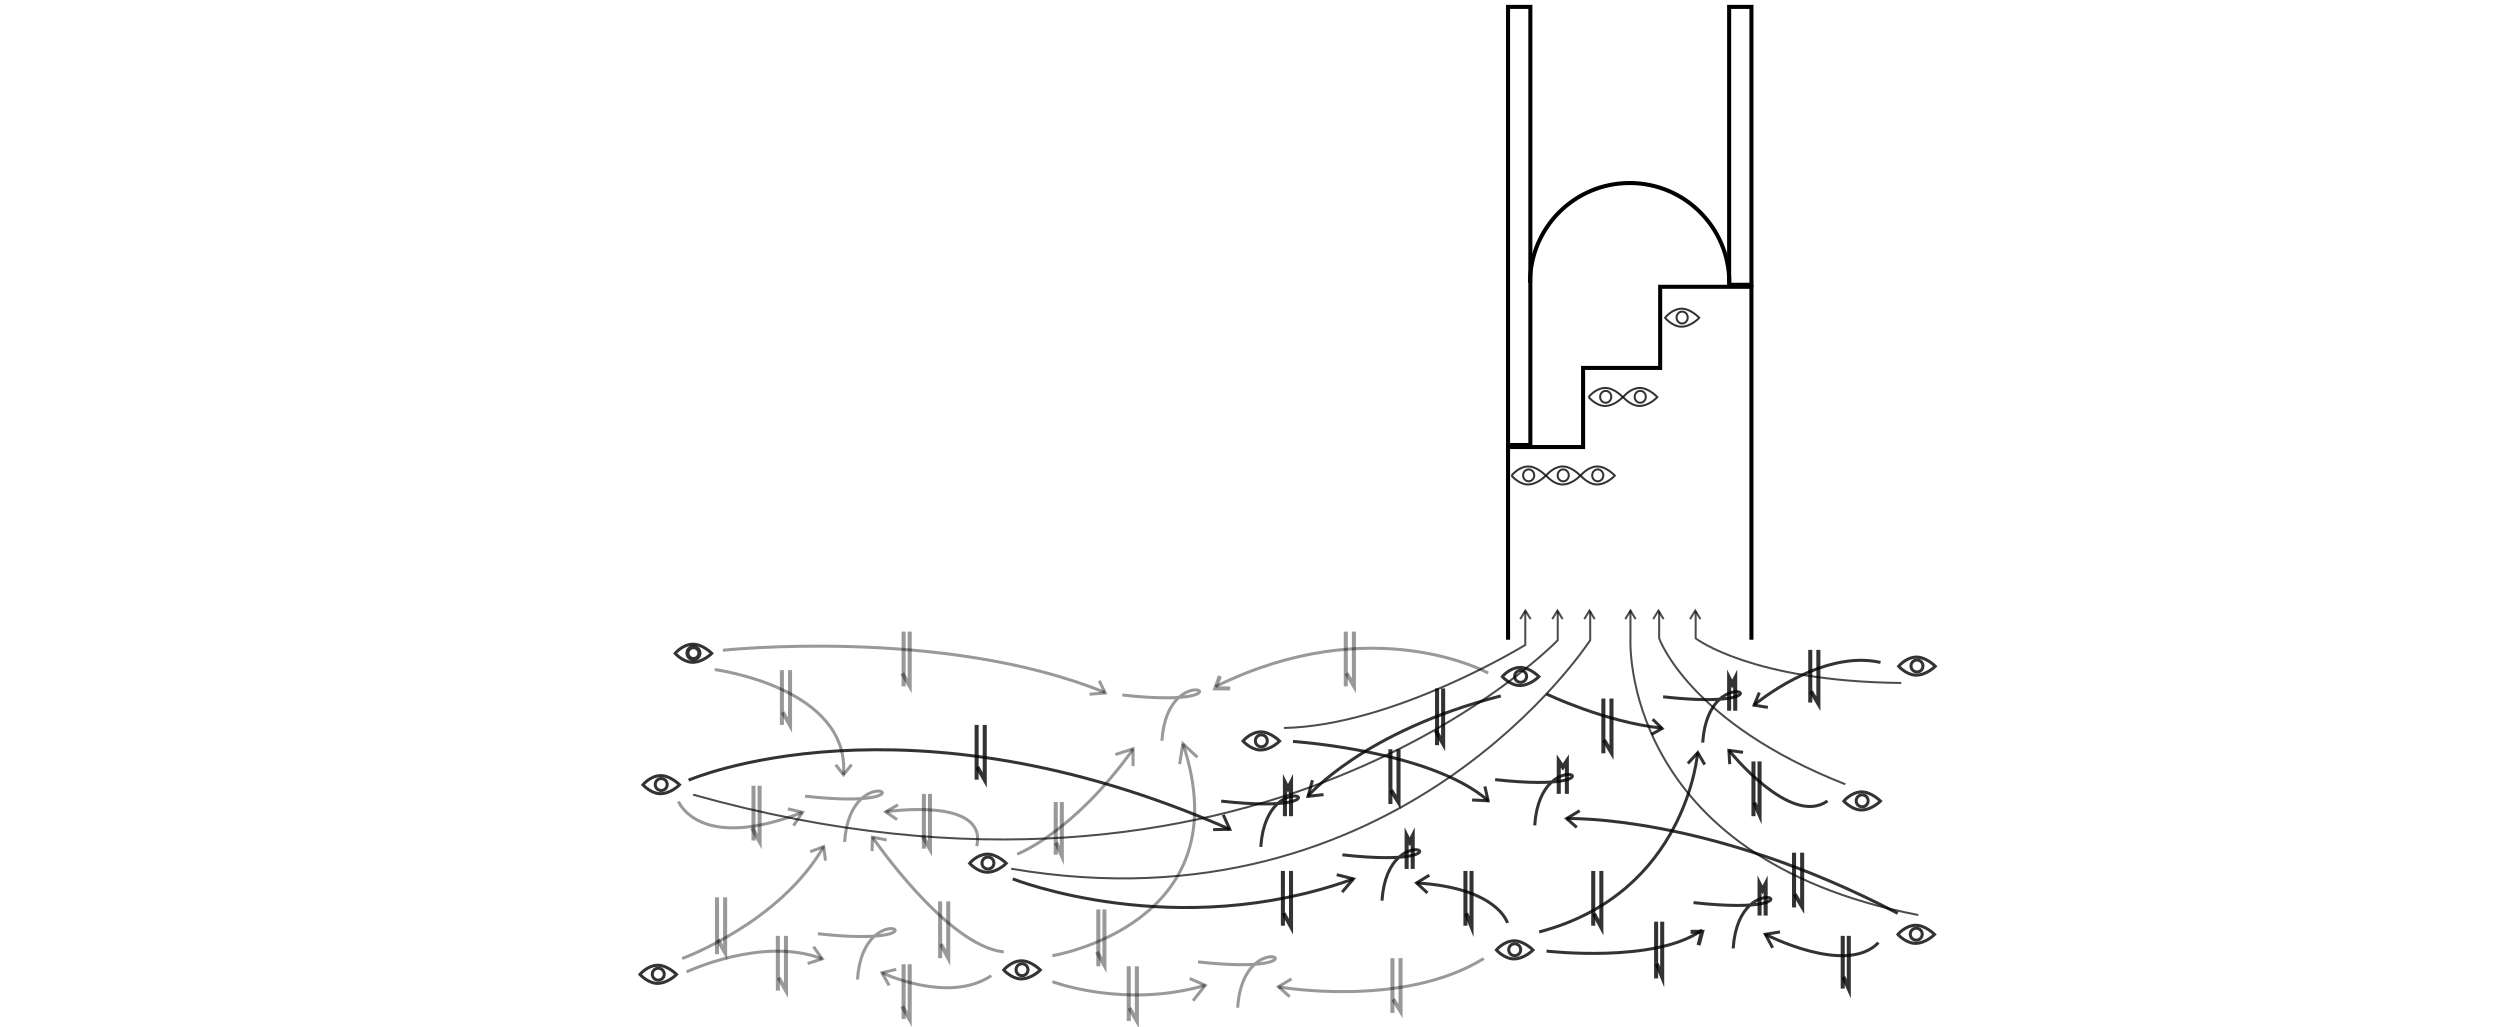 <?xml version="1.0" encoding="utf-8"?>
<!-- Generator: Adobe Illustrator 16.0.0, SVG Export Plug-In . SVG Version: 6.00 Build 0)  -->
<!DOCTYPE svg PUBLIC "-//W3C//DTD SVG 1.1//EN" "http://www.w3.org/Graphics/SVG/1.1/DTD/svg11.dtd">
<svg version="1.1" id="Calque_1" xmlns="http://www.w3.org/2000/svg" xmlns:xlink="http://www.w3.org/1999/xlink" x="0px" y="0px"
	 width="1232.555px" height="506.396px" viewBox="0 -115.396 1232.555 506.396"
	 enable-background="new 0 -115.396 1232.555 506.396" xml:space="preserve">
<path opacity="0.8" fill="none" stroke="#000000" stroke-width="1.5" stroke-miterlimit="10" d="M350.93,206.74
	c0,0-4.57,4.682-9.939,4.371c-4.426-0.256-8.14-4.371-8.14-4.371s3.524-4.341,8.532-4.526
	C346.292,202.032,350.93,206.74,350.93,206.74z"/>
<circle opacity="0.8" fill="none" stroke="#000000" stroke-width="2" stroke-miterlimit="10" cx="341.89" cy="206.604" r="2.946"/>
<polyline fill="none" stroke="#000000" stroke-width="2" stroke-miterlimit="10" points="743.5,200 743.5,105 780.5,105 780.5,66 
	818.5,66 818.5,26 863.5,26 863.5,200 "/>
<path fill="none" stroke="#000000" stroke-width="2" stroke-miterlimit="10" d="M754.342,23.96
	c0-27.137,21.992-49.122,49.123-49.122c27.13,0,49.122,21.985,49.122,49.122"/>
<rect x="743.5" y="-112" fill="none" stroke="#000000" stroke-width="2" stroke-miterlimit="10" width="11" height="216"/>
<rect x="852.5" y="-112" fill="none" stroke="#000000" stroke-width="2" stroke-miterlimit="10" width="11" height="137"/>
<path opacity="0.8" fill="none" stroke="#000000" stroke-miterlimit="10" d="M745.228,119.096c0,0,3.288-4.322,7.959-4.507
	c4.578-0.181,8.906,4.507,8.906,4.507s-4.264,4.663-9.272,4.353C748.692,123.194,745.228,119.096,745.228,119.096"/>
<path opacity="0.8" fill="none" stroke="#000000" stroke-miterlimit="10" d="M750.912,118.961c0-1.621,1.229-2.932,2.748-2.932
	c1.518,0,2.747,1.312,2.747,2.932s-1.229,2.934-2.747,2.934C752.142,121.895,750.912,120.582,750.912,118.961"/>
<path opacity="0.8" fill="none" stroke="#000000" stroke-miterlimit="10" d="M779.127,119.096c0,0-4.264,4.663-9.271,4.353
	c-4.128-0.255-7.593-4.353-7.593-4.353s3.288-4.322,7.958-4.507C774.8,114.407,779.127,119.096,779.127,119.096z"/>
<ellipse opacity="0.8" fill="none" stroke="#000000" stroke-miterlimit="10" cx="770.695" cy="118.961" rx="2.748" ry="2.934"/>
<path opacity="0.8" fill="none" stroke="#000000" stroke-miterlimit="10" d="M837.77,41.296c0,0-4.264,4.663-9.271,4.353
	c-4.129-0.256-7.593-4.353-7.593-4.353s3.288-4.323,7.958-4.508C833.443,36.607,837.77,41.296,837.77,41.296z"/>
<ellipse opacity="0.8" fill="none" stroke="#000000" stroke-miterlimit="10" cx="829.337" cy="41.162" rx="2.748" ry="2.933"/>
<path opacity="0.8" fill="none" stroke="#000000" stroke-miterlimit="10" d="M796.162,119.096c0,0-4.264,4.663-9.271,4.353
	c-4.129-0.255-7.593-4.353-7.593-4.353s3.287-4.322,7.958-4.507C791.835,114.407,796.162,119.096,796.162,119.096z"/>
<ellipse opacity="0.8" fill="none" stroke="#000000" stroke-miterlimit="10" cx="787.729" cy="118.961" rx="2.747" ry="2.934"/>
<path opacity="0.8" fill="none" stroke="#000000" stroke-miterlimit="10" d="M783.214,80.379c0,0,3.288-4.323,7.959-4.508
	c4.579-0.181,8.906,4.508,8.906,4.508s-4.264,4.662-9.272,4.353C786.679,84.476,783.214,80.379,783.214,80.379"/>
<path opacity="0.8" fill="none" stroke="#000000" stroke-miterlimit="10" d="M788.899,80.245c0-1.621,1.229-2.933,2.747-2.933
	s2.748,1.313,2.748,2.933c0,1.62-1.23,2.933-2.748,2.933S788.899,81.864,788.899,80.245"/>
<path opacity="0.8" fill="none" stroke="#000000" stroke-miterlimit="10" d="M817.113,80.379c0,0-4.264,4.662-9.271,4.353
	c-4.127-0.255-7.593-4.353-7.593-4.353s3.288-4.323,7.959-4.508C812.787,75.689,817.113,80.379,817.113,80.379z"/>
<ellipse opacity="0.8" fill="none" stroke="#000000" stroke-miterlimit="10" cx="808.682" cy="80.245" rx="2.748" ry="2.933"/>
<path opacity="0.7" fill="none" stroke="#000000" stroke-miterlimit="10" d="M341.678,276.382
	C620.095,354.568,768,200.247,768,200.247V186"/>
<path opacity="0.7" fill="none" stroke="#000000" stroke-miterlimit="10" d="M498.551,312.907
	C690.221,345.55,784,200.247,784,200.247V186"/>
<path opacity="0.7" fill="none" stroke="#000000" stroke-miterlimit="10" d="M945.755,335.731
	c-147.288-28.435-141.907-136.123-141.907-136.123l0.002-13.972"/>
<path opacity="0.7" fill="none" stroke="#000000" stroke-miterlimit="10" d="M909.785,271.262
	C832.604,240.967,818,199.334,818,199.334V186"/>
<path opacity="0.7" fill="none" stroke="#000000" stroke-miterlimit="10" d="M632.992,243.508
	C687.143,242.438,752,202.562,752,202.562V186"/>
<polyline opacity="0.7" fill="none" stroke="#000000" stroke-miterlimit="10" points="749.506,189.837 752.069,185.636 
	754.627,189.837 "/>
<polyline opacity="0.7" fill="none" stroke="#000000" stroke-miterlimit="10" points="765.296,189.837 767.86,185.636 
	770.417,189.837 "/>
<polyline opacity="0.7" fill="none" stroke="#000000" stroke-miterlimit="10" points="781.087,189.837 783.651,185.636 
	786.208,189.837 "/>
<polyline opacity="0.7" fill="none" stroke="#000000" stroke-miterlimit="10" points="801.287,189.837 803.852,185.636 
	806.408,189.837 "/>
<polyline opacity="0.7" fill="none" stroke="#000000" stroke-miterlimit="10" points="815.067,189.837 817.631,185.636 
	820.189,189.837 "/>
<path opacity="0.7" fill="none" stroke="#000000" stroke-miterlimit="10" d="M937.359,221.325
	C863.394,220.58,836,199.334,836,199.334V186"/>
<polyline opacity="0.7" fill="none" stroke="#000000" stroke-miterlimit="10" points="833.234,189.837 835.799,185.636 
	838.355,189.837 "/>
<path opacity="0.4" fill="none" stroke="#000000" stroke-width="1.5" stroke-miterlimit="10" d="M356.409,205.2
	c0,0,108.665-11.663,188.394,20.834"/>
<polyline opacity="0.4" fill="none" stroke="#000000" stroke-width="1.5" stroke-miterlimit="10" points="537.212,226.867 
	544.883,226.229 541.96,220.262 "/>
<path opacity="0.4" fill="none" stroke="#000000" stroke-width="1.5" stroke-miterlimit="10" d="M733.723,216.424
	c0,0-56.845-31.55-134.462,6.688"/>
<polyline opacity="0.4" fill="none" stroke="#000000" stroke-width="2" stroke-miterlimit="10" points="606.5,224 599.181,224 
	601.44,217.912 "/>
<path opacity="0.8" fill="none" stroke="#000000" stroke-width="1.5" stroke-miterlimit="10" d="M758.742,218.197
	c0,0-4.57,4.683-9.94,4.371c-4.426-0.256-8.14-4.371-8.14-4.371s3.524-4.342,8.531-4.527
	C754.104,213.489,758.742,218.197,758.742,218.197z"/>
<circle opacity="0.8" fill="none" stroke="#000000" stroke-width="1.5" stroke-miterlimit="10" cx="749.702" cy="218.063" r="2.945"/>
<path opacity="0.4" fill="none" stroke="#000000" stroke-width="1.5" stroke-miterlimit="10" d="M501.486,305.711
	c0,0,27.543-10.266,57.276-51.905"/>
<line opacity="0.4" fill="none" stroke="#000000" stroke-width="2" stroke-miterlimit="10" x1="520.5" y1="280" x2="520.5" y2="306"/>
<polyline opacity="0.4" fill="none" stroke="#000000" stroke-width="2" stroke-miterlimit="10" points="520.676,300.05 
	523.5,306.402 523.5,280 "/>
<path opacity="0.8" fill="none" stroke="#000000" stroke-width="1.5" stroke-miterlimit="10" d="M496.12,310.242
	c0,0-4.57,4.683-9.94,4.372c-4.424-0.257-8.14-4.372-8.14-4.372s3.525-4.34,8.532-4.525
	C491.481,305.534,496.12,310.242,496.12,310.242z"/>
<circle opacity="0.8" fill="none" stroke="#000000" stroke-width="1.5" stroke-miterlimit="10" cx="487.08" cy="310.107" r="2.945"/>
<path opacity="0.8" fill="none" stroke="#000000" stroke-width="1.5" stroke-miterlimit="10" d="M499.295,317.916
	c0,0,80.105,31.778,167.95,0"/>
<path opacity="0.4" fill="none" stroke="#000000" stroke-width="1.5" stroke-miterlimit="10" d="M518.842,355.788
	c0,0,93.979-15.428,64.394-104.464"/>
<path opacity="0.8" fill="none" stroke="#000000" stroke-width="1.5" stroke-miterlimit="10" d="M512.923,362.84
	c0,0-4.571,4.683-9.941,4.371c-4.425-0.256-8.14-4.371-8.14-4.371s3.525-4.342,8.533-4.527
	C508.284,358.132,512.923,362.84,512.923,362.84z"/>
<circle opacity="0.8" fill="none" stroke="#000000" stroke-width="1.5" stroke-miterlimit="10" cx="503.882" cy="362.705" r="2.945"/>
<path opacity="0.8" fill="none" stroke="#000000" stroke-width="1.5" stroke-miterlimit="10" d="M644.781,277.182
	c0,0,27.132-32.007,95.149-49.469"/>
<path opacity="0.8" fill="none" stroke="#000000" stroke-width="1.5" stroke-miterlimit="10" d="M339.5,269.238
	c0,0,106.58-46.479,266.811,24.222"/>
<path opacity="0.8" fill="none" stroke="#000000" stroke-width="1.5" stroke-miterlimit="10" d="M630.9,249.976
	c0,0-4.569,4.682-9.939,4.37c-4.425-0.257-8.14-4.37-8.14-4.37s3.524-4.343,8.532-4.528
	C626.263,245.267,630.9,249.976,630.9,249.976z"/>
<circle opacity="0.8" fill="none" stroke="#000000" stroke-width="1.5" stroke-miterlimit="10" cx="621.861" cy="249.841" r="2.946"/>
<path opacity="0.8" fill="none" stroke="#000000" stroke-width="1.5" stroke-miterlimit="10" d="M637.476,250.152
	c0,0,68.082,4.487,96.247,29.222"/>
<path opacity="0.8" fill="none" stroke="#000000" stroke-width="1.5" stroke-miterlimit="10" d="M335.041,271.525
	c0,0-4.57,4.683-9.94,4.371c-4.425-0.257-8.14-4.371-8.14-4.371s3.525-4.342,8.533-4.526
	C330.403,266.816,335.041,271.525,335.041,271.525z"/>
<circle opacity="0.8" fill="none" stroke="#000000" stroke-width="1.5" stroke-miterlimit="10" cx="326.001" cy="271.39" r="2.946"/>
<path opacity="0.4" fill="none" stroke="#000000" stroke-width="1.5" stroke-miterlimit="10" d="M352.392,214.723
	c0,0,66.664,8.754,63.481,51.855"/>
<path opacity="0.8" fill="none" stroke="#000000" stroke-width="1.5" stroke-miterlimit="10" d="M333.58,365.031
	c0,0-4.571,4.683-9.94,4.372c-4.426-0.257-8.14-4.372-8.14-4.372s3.525-4.342,8.532-4.527
	C328.941,360.322,333.58,365.031,333.58,365.031z"/>
<circle opacity="0.8" fill="none" stroke="#000000" stroke-width="1.5" stroke-miterlimit="10" cx="324.54" cy="364.896" r="2.946"/>
<path opacity="0.4" fill="none" stroke="#000000" stroke-width="1.5" stroke-miterlimit="10" d="M336.32,357.174
	c0,0,47.97-17.385,69.764-55.153"/>
<path opacity="0.8" fill="none" stroke="#000000" stroke-width="1.5" stroke-miterlimit="10" d="M755.82,352.979
	c0,0-4.571,4.682-9.94,4.371c-4.426-0.257-8.141-4.371-8.141-4.371s3.525-4.342,8.532-4.527
	C751.182,348.27,755.82,352.979,755.82,352.979z"/>
<circle opacity="0.8" fill="none" stroke="#000000" stroke-width="1.5" stroke-miterlimit="10" cx="746.78" cy="352.844" r="2.946"/>
<path opacity="0.8" fill="none" stroke="#000000" stroke-width="1.5" stroke-miterlimit="10" d="M954.156,213.085
	c0,0-4.571,4.681-9.941,4.37c-4.425-0.257-8.14-4.37-8.14-4.37s3.525-4.342,8.532-4.527
	C949.517,208.376,954.156,213.085,954.156,213.085z"/>
<circle opacity="0.8" fill="none" stroke="#000000" stroke-width="1.5" stroke-miterlimit="10" cx="945.115" cy="212.948" r="2.946"/>
<path opacity="0.8" fill="none" stroke="#000000" stroke-width="1.5" stroke-miterlimit="10" d="M927.126,279.562
	c0,0-4.57,4.681-9.94,4.37c-4.424-0.256-8.139-4.37-8.139-4.37s3.523-4.342,8.531-4.527
	C922.487,274.853,927.126,279.562,927.126,279.562z"/>
<circle opacity="0.8" fill="none" stroke="#000000" stroke-width="1.5" stroke-miterlimit="10" cx="918.086" cy="279.426" r="2.946"/>
<path opacity="0.8" fill="none" stroke="#000000" stroke-width="1.5" stroke-miterlimit="10" d="M953.791,345.309
	c0,0-4.571,4.681-9.941,4.37c-4.425-0.257-8.14-4.37-8.14-4.37s3.525-4.343,8.532-4.528
	C949.151,340.6,953.791,345.309,953.791,345.309z"/>
<circle opacity="0.8" fill="none" stroke="#000000" stroke-width="1.5" stroke-miterlimit="10" cx="944.75" cy="345.173" r="2.946"/>
<path opacity="0.4" fill="none" stroke="#000000" stroke-width="1.5" stroke-miterlimit="10" d="M338.511,363.748
	c0,0,37.622-17.775,66.842-6.384"/>
<path opacity="0.4" fill="none" stroke="#000000" stroke-width="1.5" stroke-miterlimit="10" d="M518.842,368.589
	c0,0,35.483,13.423,75.351,1.811"/>
<path opacity="0.4" fill="none" stroke="#000000" stroke-width="1.5" stroke-miterlimit="10" d="M630.246,371.146
	c0,0,61.197,10.846,101.285-13.972"/>
<path opacity="0.8" fill="none" stroke="#000000" stroke-width="1.5" stroke-miterlimit="10" d="M836.984,255.631
	c0,0-5.373,69.347-78.133,88.432"/>
<path opacity="0.8" fill="none" stroke="#000000" stroke-width="1.5" stroke-miterlimit="10" d="M852.358,254.524
	c0,0,30.389,38.037,48.652,24.964"/>
<path opacity="0.4" fill="none" stroke="#000000" stroke-width="1.5" stroke-miterlimit="10" d="M434.833,364.205
	c0,0,32.797,15.615,53.875,1.445"/>
<path opacity="0.4" fill="none" stroke="#000000" stroke-width="1.5" stroke-miterlimit="10" d="M430.119,297.347
	c0,0,36.728,53.693,64.723,56.561"/>
<path opacity="0.4" fill="none" stroke="#000000" stroke-width="1.5" stroke-miterlimit="10" d="M436.659,284.841
	c0,0,50.421-7.659,44.925,16.963"/>
<path opacity="0.4" fill="none" stroke="#000000" stroke-width="1.5" stroke-miterlimit="10" d="M334.493,279.739
	c0,0,9.984,25.324,61.121,5.357"/>
<path opacity="0.8" fill="none" stroke="#000000" stroke-width="1.5" stroke-miterlimit="10" d="M762.471,353.51
	c0,0,53.685,6.222,76.705-10.392"/>
<path opacity="0.8" fill="none" stroke="#000000" stroke-width="1.5" stroke-miterlimit="10" d="M870.329,345.234
	c0,0,39.941,20.71,55.793,4.102"/>
<path opacity="0.8" fill="none" stroke="#000000" stroke-width="1.5" stroke-miterlimit="10" d="M762.471,226.765
	c0,0,28.977,13.952,56.972,16.817"/>
<path opacity="0.8" fill="none" stroke="#000000" stroke-width="1.5" stroke-miterlimit="10" d="M864.743,232.244
	c0,0,32.798-27.748,62.383-21.049"/>
<path opacity="0.8" fill="none" stroke="#000000" stroke-width="1.5" stroke-miterlimit="10" d="M772.438,288.179
	c0,0,69.388-2.331,163.183,46.728"/>
<path opacity="0.8" fill="none" stroke="#000000" stroke-width="1.5" stroke-miterlimit="10" d="M743.219,339.642
	c0,0-4.627-17.289-44.806-19.724"/>
<line opacity="0.4" fill="none" stroke="#000000" stroke-width="2" stroke-miterlimit="10" x1="663.5" y1="196" x2="663.5" y2="223"/>
<polyline opacity="0.4" fill="none" stroke="#000000" stroke-width="2" stroke-miterlimit="10" points="663.848,216.546 
	667.5,222.759 667.5,196 "/>
<line opacity="0.4" fill="none" stroke="#000000" stroke-width="2" stroke-miterlimit="10" x1="445.5" y1="196" x2="445.5" y2="223"/>
<polyline opacity="0.4" fill="none" stroke="#000000" stroke-width="2" stroke-miterlimit="10" points="444.847,216.546 
	448.5,222.759 448.5,196 "/>
<line opacity="0.8" fill="none" stroke="#000000" stroke-width="2" stroke-miterlimit="10" x1="481.5" y1="242" x2="481.5" y2="269"/>
<polyline opacity="0.8" fill="none" stroke="#000000" stroke-width="2" stroke-miterlimit="10" points="481.848,262.738 
	485.5,269.146 485.5,242 "/>
<line opacity="0.4" fill="none" stroke="#000000" stroke-width="2" stroke-miterlimit="10" x1="371.5" y1="272" x2="371.5" y2="299"/>
<polyline opacity="0.4" fill="none" stroke="#000000" stroke-width="2" stroke-miterlimit="10" points="370.848,292.897 
	374.5,299.462 374.5,272 "/>
<line opacity="0.4" fill="none" stroke="#000000" stroke-width="2" stroke-miterlimit="10" x1="385.5" y1="215" x2="385.5" y2="242"/>
<polyline opacity="0.4" fill="none" stroke="#000000" stroke-width="2" stroke-miterlimit="10" points="385.847,235.725 
	389.5,242.117 389.5,215 "/>
<line opacity="0.8" fill="none" stroke="#000000" stroke-width="2" stroke-miterlimit="10" x1="708.5" y1="224" x2="708.5" y2="252"/>
<polyline opacity="0.8" fill="none" stroke="#000000" stroke-width="2" stroke-miterlimit="10" points="707.849,244.791 
	711.5,251.248 711.5,224 "/>
<line opacity="0.8" fill="none" stroke="#000000" stroke-width="2" stroke-miterlimit="10" x1="685.5" y1="254" x2="685.5" y2="281"/>
<polyline opacity="0.8" fill="none" stroke="#000000" stroke-width="2" stroke-miterlimit="10" points="685.848,274.218 
	689.5,280.104 689.5,254 "/>
<line opacity="0.4" fill="none" stroke="#000000" stroke-width="2" stroke-miterlimit="10" x1="541.5" y1="333" x2="541.5" y2="361"/>
<polyline opacity="0.4" fill="none" stroke="#000000" stroke-width="2" stroke-miterlimit="10" points="540.848,353.898 
	544.5,360.461 544.5,333 "/>
<line opacity="0.8" fill="none" stroke="#000000" stroke-width="2" stroke-miterlimit="10" x1="632.5" y1="314" x2="632.5" y2="341"/>
<polyline opacity="0.8" fill="none" stroke="#000000" stroke-width="2" stroke-miterlimit="10" points="632.849,334.9 
	636.5,341.468 636.5,314 "/>
<line opacity="0.4" fill="none" stroke="#000000" stroke-width="2" stroke-miterlimit="10" x1="455.5" y1="276" x2="455.5" y2="303"/>
<polyline opacity="0.4" fill="none" stroke="#000000" stroke-width="2" stroke-miterlimit="10" points="454.847,296.723 
	458.5,303.115 458.5,276 "/>
<line opacity="0.4" fill="none" stroke="#000000" stroke-width="2" stroke-miterlimit="10" x1="463.5" y1="329" x2="463.5" y2="357"/>
<polyline opacity="0.4" fill="none" stroke="#000000" stroke-width="2" stroke-miterlimit="10" points="463.848,350.07 
	467.5,356.809 467.5,329 "/>
<line opacity="0.4" fill="none" stroke="#000000" stroke-width="2" stroke-miterlimit="10" x1="445.5" y1="360" x2="445.5" y2="387"/>
<polyline opacity="0.4" fill="none" stroke="#000000" stroke-width="2" stroke-miterlimit="10" points="444.848,380.729 
	448.5,387.125 448.5,360 "/>
<line opacity="0.4" fill="none" stroke="#000000" stroke-width="2" stroke-miterlimit="10" x1="556.5" y1="361" x2="556.5" y2="388"/>
<polyline opacity="0.4" fill="none" stroke="#000000" stroke-width="2" stroke-miterlimit="10" points="556.848,381.594 
	560.5,387.854 560.5,361 "/>
<line opacity="0.4" fill="none" stroke="#000000" stroke-width="2" stroke-miterlimit="10" x1="686.5" y1="357" x2="686.5" y2="384"/>
<polyline opacity="0.4" fill="none" stroke="#000000" stroke-width="2" stroke-miterlimit="10" points="686.848,377.221 
	690.5,383.106 690.5,357 "/>
<line opacity="0.8" fill="none" stroke="#000000" stroke-width="2" stroke-miterlimit="10" x1="722.5" y1="314" x2="722.5" y2="341"/>
<polyline opacity="0.8" fill="none" stroke="#000000" stroke-width="2" stroke-miterlimit="10" points="722.857,334.9 
	725.5,341.468 725.5,314 "/>
<line opacity="0.8" fill="none" stroke="#000000" stroke-width="2" stroke-miterlimit="10" x1="785.5" y1="314" x2="785.5" y2="341"/>
<polyline opacity="0.8" fill="none" stroke="#000000" stroke-width="2" stroke-miterlimit="10" points="785.847,335.082 
	789.5,341.832 789.5,314 "/>
<line opacity="0.8" fill="none" stroke="#000000" stroke-width="2" stroke-miterlimit="10" x1="816.5" y1="339" x2="816.5" y2="367"/>
<polyline opacity="0.8" fill="none" stroke="#000000" stroke-width="2" stroke-miterlimit="10" points="816.857,359.818 
	819.5,366.305 819.5,339 "/>
<line opacity="0.8" fill="none" stroke="#000000" stroke-width="2" stroke-miterlimit="10" x1="908.5" y1="346" x2="908.5" y2="372"/>
<polyline opacity="0.8" fill="none" stroke="#000000" stroke-width="2" stroke-miterlimit="10" points="908.858,366.24 
	911.5,372.149 911.5,346 "/>
<line opacity="0.8" fill="none" stroke="#000000" stroke-width="2" stroke-miterlimit="10" x1="884.5" y1="305" x2="884.5" y2="332"/>
<polyline opacity="0.8" fill="none" stroke="#000000" stroke-width="2" stroke-miterlimit="10" points="884.848,325.469 
	888.5,331.605 888.5,305 "/>
<line opacity="0.8" fill="none" stroke="#000000" stroke-width="2" stroke-miterlimit="10" x1="864.5" y1="260" x2="864.5" y2="287"/>
<polyline opacity="0.8" fill="none" stroke="#000000" stroke-width="2" stroke-miterlimit="10" points="864.859,280.324 
	867.5,286.313 867.5,260 "/>
<line opacity="0.8" fill="none" stroke="#000000" stroke-width="2" stroke-miterlimit="10" x1="892.5" y1="205" x2="892.5" y2="231"/>
<polyline opacity="0.8" fill="none" stroke="#000000" stroke-width="2" stroke-miterlimit="10" points="892.847,225.429 
	896.5,231.524 896.5,205 "/>
<line opacity="0.8" fill="none" stroke="#000000" stroke-width="2" stroke-miterlimit="10" x1="790.5" y1="229" x2="790.5" y2="256"/>
<polyline opacity="0.8" fill="none" stroke="#000000" stroke-width="2" stroke-miterlimit="10" points="790.847,249.481 
	794.5,255.631 794.5,229 "/>
<line opacity="0.4" fill="none" stroke="#000000" stroke-width="2" stroke-miterlimit="10" x1="383.5" y1="346" x2="383.5" y2="373"/>
<polyline opacity="0.4" fill="none" stroke="#000000" stroke-width="2" stroke-miterlimit="10" points="383.847,366.605 
	387.5,372.88 387.5,346 "/>
<line opacity="0.4" fill="none" stroke="#000000" stroke-width="2" stroke-miterlimit="10" x1="353.5" y1="327" x2="353.5" y2="355"/>
<polyline opacity="0.4" fill="none" stroke="#000000" stroke-width="2" stroke-miterlimit="10" points="353.847,347.792 
	357.5,354.251 357.5,327 "/>
<polyline opacity="0.8" fill="none" stroke="#000000" stroke-width="1.5" stroke-miterlimit="10" points="814.2,246.683 
	819.433,243.761 814.809,239.195 "/>
<polyline opacity="0.8" fill="none" stroke="#000000" stroke-width="2" stroke-miterlimit="10" points="837.42,350.583 839.176,344 
	833.5,344 "/>
<polyline opacity="0.8" fill="none" stroke="#000000" stroke-width="1.5" stroke-miterlimit="10" points="873.963,351.877 
	870.329,345.234 877.598,344.063 "/>
<polyline opacity="0.8" fill="none" stroke="#000000" stroke-width="1.5" stroke-miterlimit="10" points="778.831,284.304 
	772.394,288.165 777.371,292.522 "/>
<polyline opacity="0.8" fill="none" stroke="#000000" stroke-width="1.5" stroke-miterlimit="10" points="840.469,261.567 
	837.045,255.658 832.158,261.02 "/>
<polyline opacity="0.8" fill="none" stroke="#000000" stroke-width="1.5" stroke-miterlimit="10" points="859.37,255.51 
	852.386,254.563 852.796,261.354 "/>
<polyline opacity="0.8" fill="none" stroke="#000000" stroke-width="1.5" stroke-miterlimit="10" points="867.406,226.046 
	864.804,232.281 871.607,233.351 "/>
<polyline opacity="0.8" fill="none" stroke="#000000" stroke-width="1.5" stroke-miterlimit="10" points="732.078,272.343 
	733.676,279.399 725.777,279.009 "/>
<polyline opacity="0.4" fill="none" stroke="#000000" stroke-width="1.5" stroke-miterlimit="10" points="558.642,262.328 
	558.58,253.806 549.875,256.606 "/>
<polyline opacity="0.4" fill="none" stroke="#000000" stroke-width="1.5" stroke-miterlimit="10" points="590.357,257.958 
	583.189,251.273 581.591,261.354 "/>
<polyline opacity="0.8" fill="none" stroke="#000000" stroke-width="1.5" stroke-miterlimit="10" points="603.081,286.313 
	606.311,293.46 598.089,293.619 "/>
<polyline opacity="0.4" fill="none" stroke="#000000" stroke-width="1.5" stroke-miterlimit="10" points="412.02,261.658 
	415.873,266.578 419.873,261.567 "/>
<polyline opacity="0.4" fill="none" stroke="#000000" stroke-width="1.5" stroke-miterlimit="10" points="442.731,281.383 
	436.659,284.841 442.245,288.688 "/>
<polyline opacity="0.4" fill="none" stroke="#000000" stroke-width="1.5" stroke-miterlimit="10" points="437.131,298.717 
	430.119,297.347 429.948,304.211 "/>
<polyline opacity="0.4" fill="none" stroke="#000000" stroke-width="1.5" stroke-miterlimit="10" points="399.449,304.516 
	406.084,302.021 406.997,308.899 "/>
<polyline opacity="0.4" fill="none" stroke="#000000" stroke-width="1.5" stroke-miterlimit="10" points="388.43,283.392 
	395.614,285.097 391.23,291.67 "/>
<polyline opacity="0.4" fill="none" stroke="#000000" stroke-width="1.5" stroke-miterlimit="10" points="441.88,362.531 
	434.833,364.205 438.349,370.445 "/>
<polyline opacity="0.4" fill="none" stroke="#000000" stroke-width="1.5" stroke-miterlimit="10" points="401.092,351.33 
	405.354,357.364 398.17,359.609 "/>
<polyline opacity="0.8" fill="none" stroke="#000000" stroke-width="1.5" stroke-miterlimit="10" points="647.063,269.238 
	644.918,277.208 652.542,276.359 "/>
<polyline opacity="0.8" fill="none" stroke="#000000" stroke-width="1.5" stroke-miterlimit="10" points="659.026,315.839 
	667.245,317.916 661.705,324.422 "/>
<polyline opacity="0.8" fill="none" stroke="#000000" stroke-width="1.5" stroke-miterlimit="10" points="704.684,316.082 
	698.413,319.918 703.771,324.849 "/>
<polyline opacity="0.4" fill="none" stroke="#000000" stroke-width="1.5" stroke-miterlimit="10" points="586.521,367.036 
	594.192,370.399 588.167,377.994 "/>
<polyline opacity="0.4" fill="none" stroke="#000000" stroke-width="1.5" stroke-miterlimit="10" points="636.745,367.219 
	630.308,371.079 635.832,375.984 "/>
<path opacity="0.8" fill="none" stroke="#000000" stroke-width="1.5" stroke-miterlimit="10" d="M819.944,228.142
	c70.235,7.785,22.509-21.739,19.523,22.578"/>
<path opacity="0.8" fill="none" stroke="#000000" stroke-width="1.5" stroke-miterlimit="10" d="M737.122,268.971
	c70.236,7.785,22.509-21.74,19.523,22.578"/>
<path opacity="0.4" fill="none" stroke="#000000" stroke-width="1.5" stroke-miterlimit="10" d="M553.318,227.257
	c70.235,7.785,22.508-21.739,19.522,22.577"/>
<path opacity="0.4" fill="none" stroke="#000000" stroke-width="1.5" stroke-miterlimit="10" d="M396.883,277.139
	c70.235,7.785,22.508-21.739,19.523,22.578"/>
<path opacity="0.8" fill="none" stroke="#000000" stroke-width="1.5" stroke-miterlimit="10" d="M602.067,279.574
	c70.235,7.785,22.509-21.739,19.523,22.578"/>
<path opacity="0.8" fill="none" stroke="#000000" stroke-width="1.5" stroke-miterlimit="10" d="M661.826,306.055
	c70.234,7.786,22.507-21.739,19.521,22.58"/>
<path opacity="0.8" fill="none" stroke="#000000" stroke-width="1.5" stroke-miterlimit="10" d="M834.967,329.614
	c70.235,7.785,22.508-21.74,19.522,22.579"/>
<path opacity="0.4" fill="none" stroke="#000000" stroke-width="1.5" stroke-miterlimit="10" d="M590.654,358.835
	c70.234,7.786,22.508-21.739,19.522,22.578"/>
<path opacity="0.4" fill="none" stroke="#000000" stroke-width="1.5" stroke-miterlimit="10" d="M403.223,344.955
	c70.236,7.786,22.508-21.739,19.523,22.578"/>
<polyline opacity="0.8" fill="none" stroke="#000000" stroke-width="2" stroke-miterlimit="10" points="772.5,276 772.5,259.795 
	770.5,262.765 768.5,259.795 768.5,276 "/>
<polyline opacity="0.8" fill="none" stroke="#000000" stroke-width="2" stroke-miterlimit="10" points="636.5,287 636.5,270.388 
	635,273.357 633.5,270.388 633.5,287 "/>
<polyline opacity="0.8" fill="none" stroke="#000000" stroke-width="2" stroke-miterlimit="10" points="870.5,336 870.5,320.428 
	869,323.398 867.5,320.428 867.5,336 "/>
<polyline opacity="0.8" fill="none" stroke="#000000" stroke-width="2" stroke-miterlimit="10" points="855.5,235 855.5,218.887 
	853.998,221.856 852.5,218.887 852.5,235 "/>
<polyline opacity="0.8" fill="none" stroke="#000000" stroke-width="2" stroke-miterlimit="10" points="696.5,313 696.5,296.687 
	695,299.656 693.5,296.687 693.5,313 "/>
</svg>
